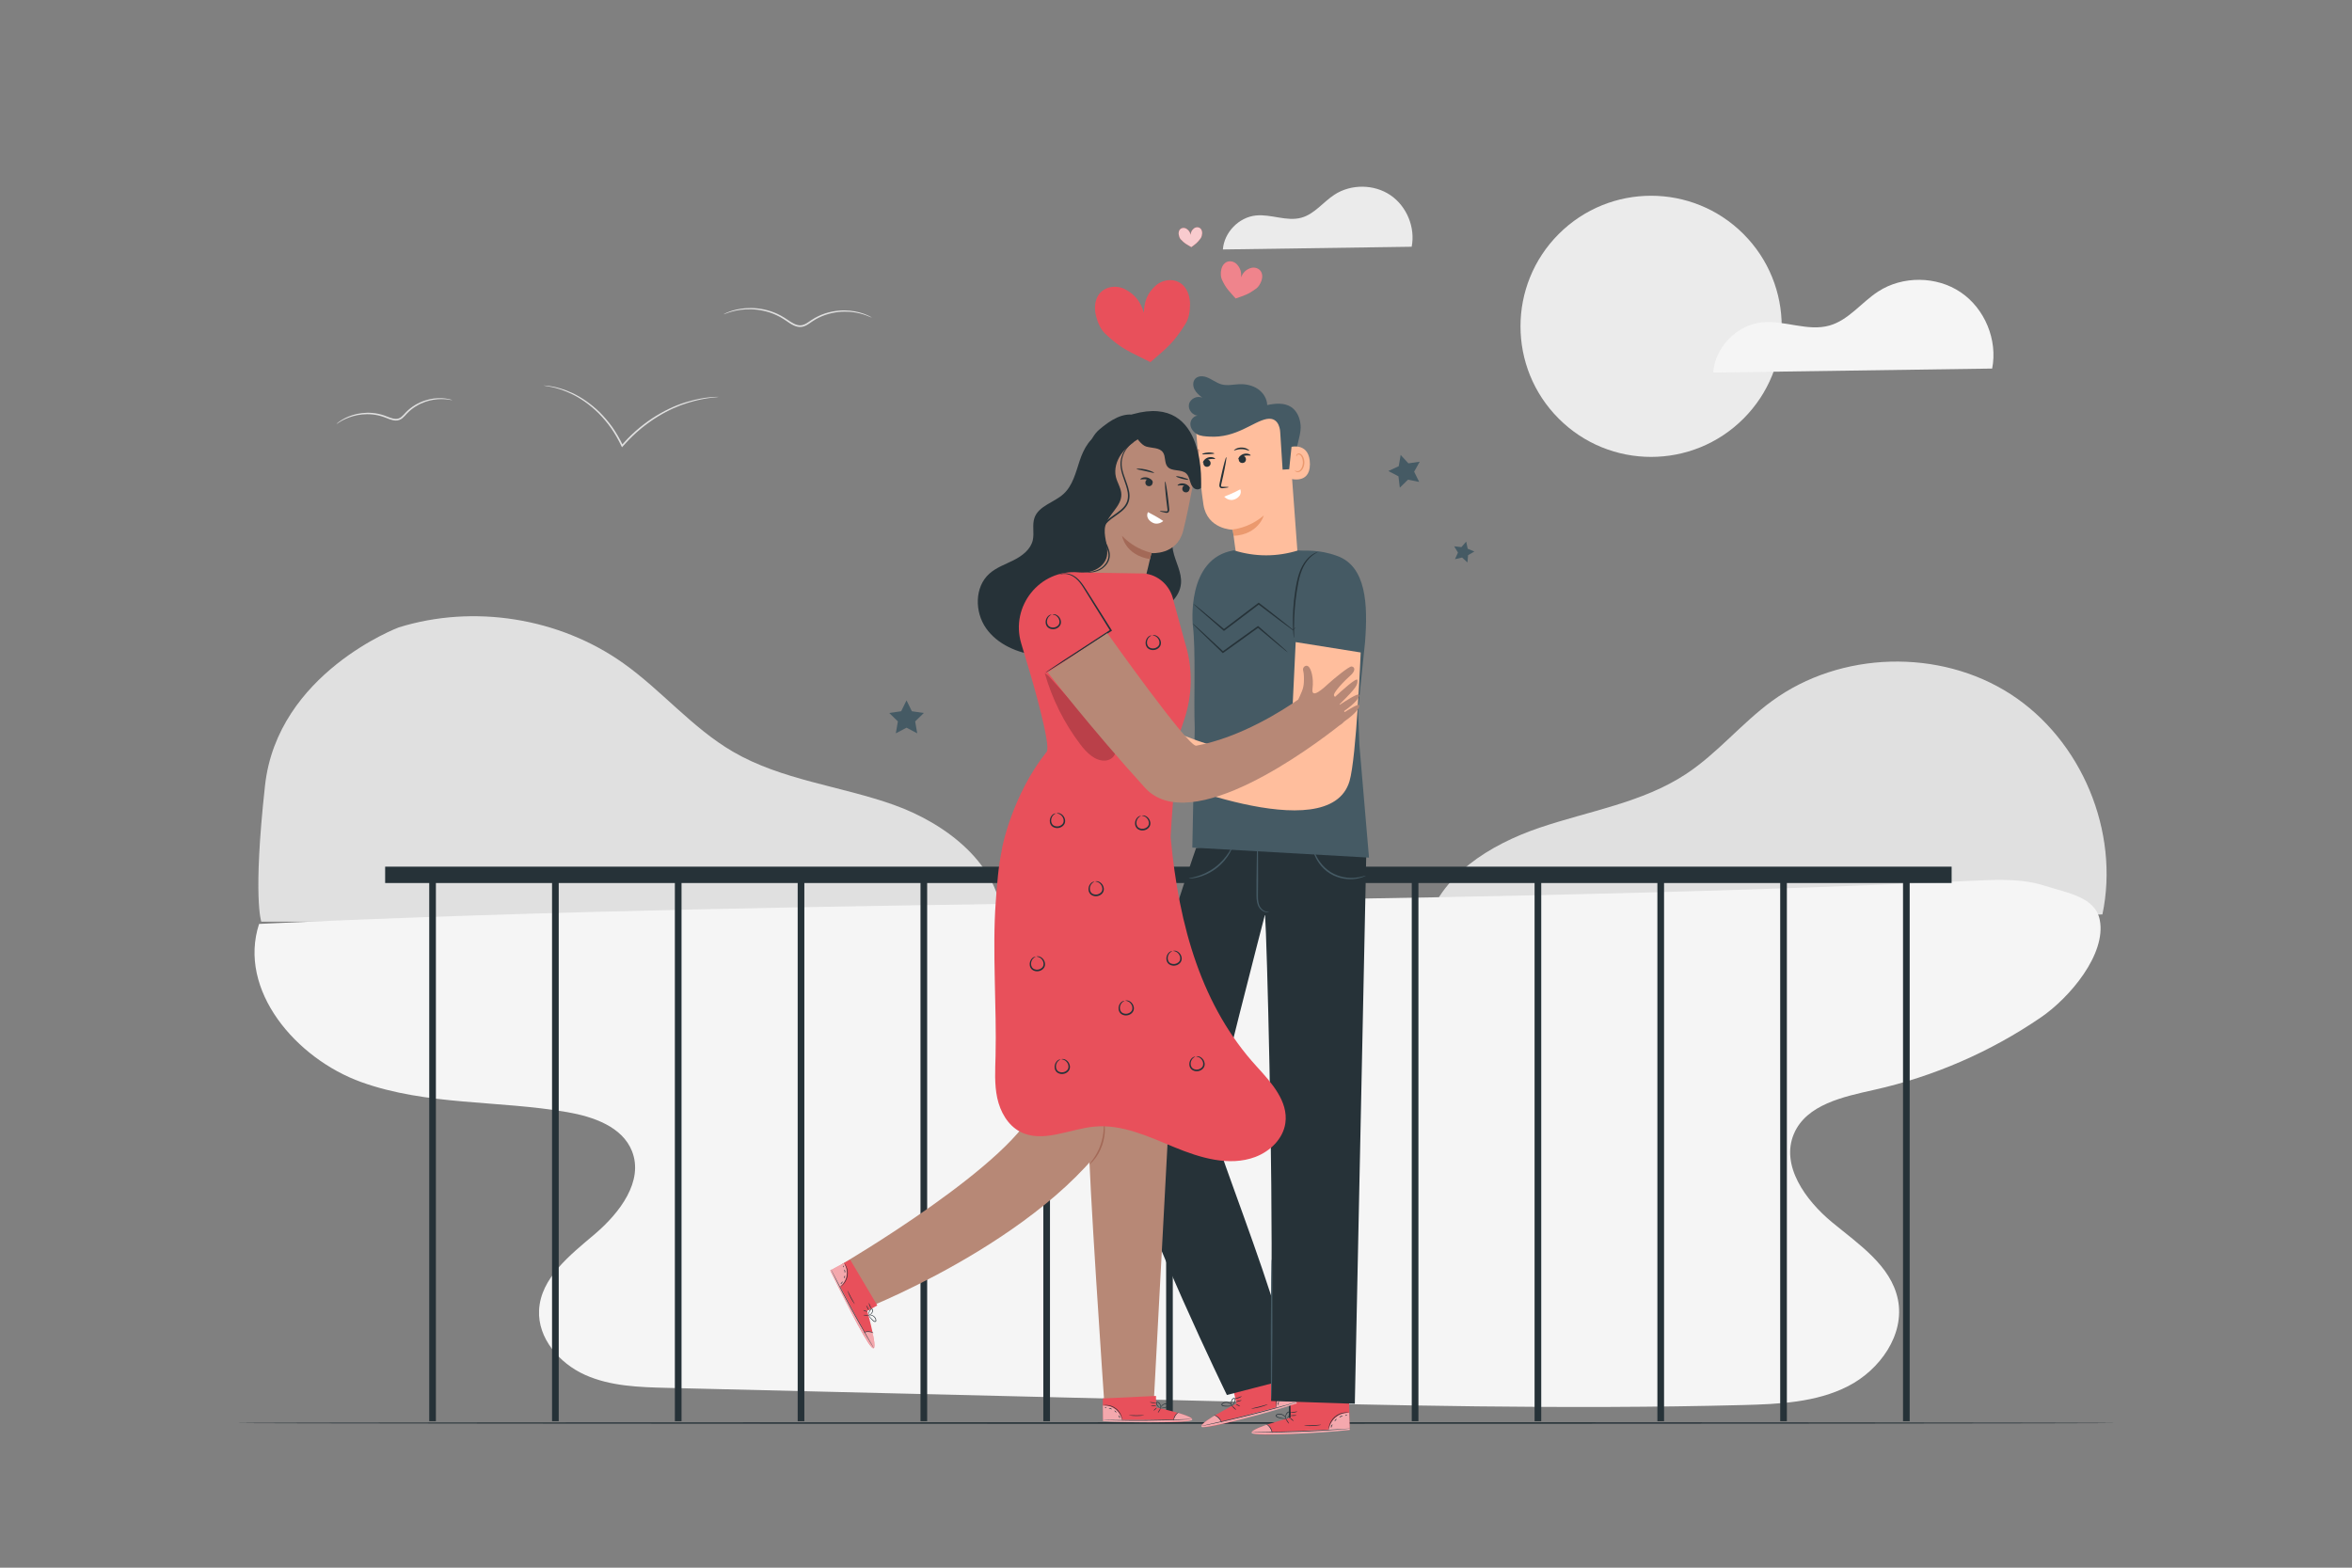 <?xml version="1.0" encoding="utf-8"?>
<!-- Generator: Adobe Illustrator 27.5.0, SVG Export Plug-In . SVG Version: 6.00 Build 0)  -->
<svg version="1.1" xmlns="http://www.w3.org/2000/svg" xmlns:xlink="http://www.w3.org/1999/xlink" x="0px" y="0px"
	 viewBox="0 0 750 500" style="enable-background:new 0 0 750 500;" xml:space="preserve">
<rect x="0" y="0" width="750" height="500" fill="#808080" stroke="none"/>
<g id="Background_Complete">
	<path style="fill:#E0E0E0;" d="M454.788,295.375c4.241-16.09,20.392-26.037,36.148-31.385c15.757-5.348,32.797-7.961,46.692-17.117
		c10.033-6.611,17.742-16.224,27.446-23.309c21.782-15.902,53.426-16.8,76.075-2.158c22.649,14.642,34.821,43.864,29.263,70.255
		L454.788,295.375z"/>
	<path style="fill:#E0E0E0;" d="M319.578,293.939c-0.59-18.026-17.646-31.214-34.639-37.257
		c-16.993-6.043-35.646-7.86-51.228-16.942c-12.953-7.549-22.72-19.531-34.944-28.21c-20.423-14.501-47.702-18.853-71.623-11.426
		c0,0-38.695,14.536-42.637,50.443c-3.942,35.907-1.184,43.418-1.184,43.418L319.578,293.939z"/>
	<path style="fill:#F5F5F5;" d="M82.616,294.681c-6.883,21.088,11.747,42.951,32.622,50.456c20.875,7.505,43.833,5.765,65.686,9.577
		c8.259,1.44,17.483,4.611,20.587,12.398c3.832,9.613-3.938,19.774-11.824,26.475c-7.886,6.702-17.268,13.951-17.79,24.286
		c-0.451,8.938,6.449,16.93,14.608,20.608c8.159,3.677,17.383,3.954,26.329,4.171c57.733,1.397,115.466,2.795,173.199,4.192
		c56.598,1.37,113.224,2.74,169.819,1.282c11.417-0.294,23.254-0.808,33.427-5.999c10.172-5.191,18.187-16.433,15.929-27.628
		c-2.181-10.814-12.474-17.629-20.98-24.653s-16.515-18.139-12.163-28.276c4.004-9.327,15.753-11.774,25.657-13.993
		c18.944-4.244,37.066-12.128,53.085-23.094c9.172-6.278,20.881-20.132,18.772-31.045c-1.429-7.393-10.385-8.638-17.557-10.936
		c-7.171-2.298-14.882-1.972-22.405-1.622C441.549,289.62,270.687,285.939,82.616,294.681"/>
	
		<ellipse transform="matrix(0.707 -0.707 0.707 0.707 80.665 402.81)" style="fill:#EBEBEB;" cx="526.567" cy="104.034" rx="41.653" ry="41.653"/>
	<path style="fill:#F5F5F5;" d="M635.257,117.547c1.792-9.12-2.336-19.126-10.037-24.33s-18.524-5.302-26.318-0.238
		c-5.327,3.461-9.398,9.104-15.508,10.843c-6.981,1.987-14.384-1.768-21.601-1.005c-8.018,0.848-14.91,7.965-15.501,16.006
		L635.257,117.547z"/>
	<path style="fill:#EBEBEB;" d="M450.154,78.699c1.212-6.172-1.581-12.942-6.792-16.464c-5.211-3.522-12.535-3.588-17.809-0.161
		c-3.605,2.342-6.36,6.161-10.494,7.337c-4.724,1.344-9.733-1.196-14.617-0.68c-5.426,0.574-10.09,5.39-10.489,10.831
		L450.154,78.699z"/>
	<g>
		<path style="fill:#E0E0E0;" d="M229.217,126.58c0.001,0.018-0.238,0.052-0.693,0.1c-0.453,0.062-1.127,0.08-1.984,0.216
			c-1.718,0.205-4.193,0.657-7.145,1.573c-5.899,1.759-13.661,5.97-19.991,13.006c-0.276,0.304-0.55,0.607-0.805,0.888l-0.267,0.294
			l-0.167-0.356c-0.971-2.07-2.094-4-3.313-5.769c-1.245-1.753-2.597-3.326-3.977-4.732c-2.815-2.757-5.771-4.784-8.441-6.08
			c-2.672-1.297-4.996-1.984-6.623-2.298c-1.623-0.338-2.543-0.42-2.536-0.476c0.002-0.018,0.231-0.005,0.668,0.034
			c0.434,0.057,1.089,0.066,1.906,0.247c1.651,0.256,4.016,0.896,6.742,2.167c2.724,1.27,5.744,3.292,8.617,6.069
			c1.409,1.415,2.788,3.004,4.057,4.777c1.243,1.79,2.386,3.745,3.372,5.844l-0.433-0.062c0.257-0.284,0.534-0.59,0.813-0.898
			c6.398-7.113,14.29-11.325,20.269-13.008c2.993-0.879,5.496-1.278,7.23-1.423c0.864-0.106,1.544-0.091,2-0.12
			C228.976,126.561,229.216,126.562,229.217,126.58z"/>
	</g>
	<g>
		<path style="fill:#E0E0E0;" d="M278.069,101.322c-0.026,0.052-0.645-0.293-1.836-0.725c-1.184-0.438-2.958-0.958-5.209-1.141
			c-2.243-0.177-4.973,0.022-7.794,0.977c-1.408,0.473-2.826,1.155-4.166,2.054c-0.675,0.437-1.335,0.974-2.133,1.363
			c-0.785,0.403-1.768,0.564-2.668,0.346c-1.817-0.434-3.117-1.665-4.489-2.486c-1.365-0.865-2.793-1.52-4.201-1.999
			c-2.828-0.939-5.551-1.18-7.799-1.046c-2.256,0.127-4.046,0.582-5.249,0.97c-1.208,0.382-1.845,0.69-1.868,0.638
			c-0.008-0.016,0.147-0.101,0.449-0.249c0.302-0.148,0.748-0.368,1.353-0.58c1.194-0.451,2.997-0.969,5.291-1.146
			c2.285-0.184,5.069,0.021,7.973,0.958c1.446,0.478,2.915,1.14,4.322,2.022c1.413,0.851,2.708,2.033,4.328,2.409
			c0.8,0.188,1.611,0.058,2.332-0.303c0.729-0.351,1.378-0.87,2.076-1.321c1.385-0.92,2.847-1.611,4.296-2.084
			c2.903-0.954,5.698-1.117,7.979-0.889c2.291,0.234,4.077,0.818,5.252,1.319c0.595,0.239,1.031,0.478,1.325,0.642
			C277.928,101.213,278.078,101.306,278.069,101.322z"/>
	</g>
	<g>
		<path style="fill:#E0E0E0;" d="M144.221,127.62c-0.01,0.137-2.215-0.668-5.787-0.159c-1.765,0.265-3.838,0.906-5.847,2.144
			c-1.004,0.616-1.977,1.394-2.853,2.325c-0.444,0.457-0.861,0.992-1.416,1.44c-0.543,0.457-1.293,0.764-2.039,0.754
			c-1.507-0.015-2.734-0.743-3.939-1.135c-1.207-0.427-2.426-0.682-3.598-0.804c-2.351-0.228-4.5,0.064-6.215,0.56
			c-3.463,1.011-5.178,2.593-5.242,2.473c-0.011-0.014,0.091-0.11,0.298-0.281c0.206-0.171,0.511-0.424,0.941-0.699
			c0.843-0.567,2.149-1.296,3.898-1.846c1.741-0.553,3.941-0.894,6.366-0.685c1.209,0.113,2.47,0.365,3.721,0.801
			c1.251,0.411,2.463,1.093,3.764,1.096c0.643,0.003,1.232-0.235,1.721-0.637c0.497-0.396,0.907-0.912,1.37-1.387
			c0.914-0.962,1.929-1.759,2.972-2.384c2.089-1.257,4.234-1.876,6.048-2.1c1.822-0.221,3.313-0.079,4.313,0.108
			c0.504,0.083,0.884,0.194,1.141,0.273C144.094,127.554,144.226,127.602,144.221,127.62z"/>
	</g>
</g>
<g id="Background_Simple" style="display:none;">
	<path style="display:inline;fill:#F5F5F5;" d="M392.674,195.65c-17.601,6.762-37.207-4.925-49.129-19.533
		c-11.922-14.608-19.752-32.532-33.507-45.429c-17.998-16.875-45.517-22.819-68.876-14.876
		c-23.358,7.943-41.55,29.429-45.531,53.778c-2.87,17.552,1.25,35.723,8.915,51.773c8.517,17.834,21.225,33.355,34.196,48.192
		c12.041,13.772,26.527,25.211,42.702,33.757c19.539,10.323,35.744,17.794,63.481,22.283c55.34,8.956,75.899,15.649,133.404-3.333
		c19.088-6.301,37.039-16.023,50.818-28.964c9.878-9.276,18.016-22.229,18.008-50.078c-0.005-15.883-11.112-36.023-22.494-47.101
		c-17.157-16.7-44.104-17.98-67.725-14.07C433.314,185.959,416.556,197.356,392.674,195.65"/>
</g>
<g id="Floor">
	<g>
		<path style="fill:#263238;" d="M674.879,453.861c0,0.144-134.271,0.26-299.865,0.26c-165.651,0-299.894-0.117-299.894-0.26
			c0-0.144,134.243-0.26,299.894-0.26C540.608,453.6,674.879,453.717,674.879,453.861z"/>
	</g>
</g>
<g id="Hearts">
	<g>
		<path style="fill:#E8505B;" d="M402.297,87.007c-0.561-1.449-2.287-1.987-3.687-1.451c-1.4,0.536-2.224,1.402-2.877,2.883
			c0.171-1.61-0.202-2.797-1.156-3.961c-0.954-1.165-2.732-1.564-3.948-0.59c-0.713,0.571-1.135,1.514-1.26,2.457
			c-0.124,0.942-0.118,1.957,0.258,2.784c1.34,2.945,2.307,3.663,4.397,6.06c2.988-1.039,3.914-1.251,6.53-3.139
			c0.734-0.53,1.243-1.407,1.605-2.286C402.521,88.884,402.627,87.857,402.297,87.007z"/>
		<path style="fill:#E8505B;" d="M382.925,73.019c-0.548-0.68-1.564-0.674-2.223-0.148c-0.658,0.526-0.951,1.131-1.049,2.036
			c-0.184-0.892-0.586-1.463-1.296-1.924c-0.71-0.461-1.73-0.371-2.215,0.358c-0.284,0.428-0.35,1.005-0.255,1.531
			c0.094,0.526,0.271,1.068,0.613,1.447c1.22,1.349,1.861,1.568,3.39,2.494c1.423-1.067,1.883-1.338,2.961-2.796
			c0.303-0.409,0.426-0.966,0.469-1.498C383.366,73.987,383.247,73.419,382.925,73.019z"/>
		<path style="fill:#E8505B;" d="M377.433,91.16c-2.416-2.594-6.53-2.271-9.041,0.05c-2.511,2.321-3.522,4.856-3.652,8.548
			c-1.003-3.556-2.798-5.754-5.807-7.412c-3.009-1.659-7.114-0.997-8.864,2.098c-1.027,1.815-1.122,4.17-0.586,6.272
			c0.536,2.102,1.408,4.245,2.906,5.679c5.335,5.104,7.993,5.805,14.451,9.111c5.449-4.734,7.231-5.968,11.172-12.185
			c1.106-1.746,1.442-4.034,1.464-6.203C379.498,94.948,378.851,92.682,377.433,91.16z"/>
		<path style="opacity:0.3;fill:#FFFFFF;" d="M402.297,87.007c-0.561-1.449-2.287-1.987-3.687-1.451
			c-1.4,0.536-2.224,1.402-2.877,2.883c0.171-1.61-0.202-2.797-1.156-3.961c-0.954-1.165-2.732-1.564-3.948-0.59
			c-0.713,0.571-1.135,1.514-1.26,2.457c-0.124,0.942-0.118,1.957,0.258,2.784c1.34,2.945,2.307,3.663,4.397,6.06
			c2.988-1.039,3.914-1.251,6.53-3.139c0.734-0.53,1.243-1.407,1.605-2.286C402.521,88.884,402.627,87.857,402.297,87.007z"/>
		<path style="opacity:0.7;fill:#FFFFFF;" d="M382.925,73.019c-0.548-0.68-1.564-0.674-2.223-0.148
			c-0.658,0.526-0.951,1.131-1.049,2.036c-0.184-0.892-0.586-1.463-1.296-1.924c-0.71-0.461-1.73-0.371-2.215,0.358
			c-0.284,0.428-0.35,1.005-0.255,1.531c0.094,0.526,0.271,1.068,0.613,1.447c1.22,1.349,1.861,1.568,3.39,2.494
			c1.423-1.067,1.883-1.338,2.961-2.796c0.303-0.409,0.426-0.966,0.469-1.498C383.366,73.987,383.247,73.419,382.925,73.019z"/>
	</g>
</g>
<g id="Starts">
	<polygon style="fill:#455A64;" points="446.638,145.108 449.112,147.78 452.715,147.258 450.938,150.436 452.548,153.702 
		448.977,152.993 446.368,155.534 445.938,151.919 442.716,150.223 446.022,148.697 	"/>
	<polygon style="fill:#455A64;" points="467.537,172.735 468.011,175.01 470.153,175.909 468.136,177.063 467.943,179.379 
		466.223,177.817 463.96,178.349 464.914,176.23 463.709,174.243 466.019,174.495 	"/>
	<polygon style="fill:#455A64;" points="289.07,223.387 290.775,226.843 294.589,227.397 291.829,230.087 292.481,233.884 
		289.07,232.091 285.659,233.884 286.311,230.087 283.551,227.397 287.365,226.843 	"/>
</g>
<g id="Railing">
	<polygon style="fill:#263238;" points="622.329,276.415 122.816,276.415 122.816,281.633 136.874,281.633 136.874,453.28 
		138.999,453.28 138.999,281.633 176.038,281.633 176.038,453.28 178.162,453.28 178.162,281.633 215.201,281.633 215.201,453.28 
		217.325,453.28 217.325,281.633 254.364,281.633 254.364,453.28 256.488,453.28 256.488,281.633 293.527,281.633 293.527,453.28 
		295.651,453.28 295.651,281.633 332.69,281.633 332.69,453.28 334.814,453.28 334.814,281.633 371.853,281.633 371.853,453.28 
		373.977,453.28 373.977,281.633 411.016,281.633 411.016,453.28 413.14,453.28 413.14,281.633 450.179,281.633 450.179,453.28 
		452.303,453.28 452.303,281.633 489.342,281.633 489.342,453.28 491.466,453.28 491.466,281.633 528.505,281.633 528.505,453.28 
		530.629,453.28 530.629,281.633 567.668,281.633 567.668,453.28 569.792,453.28 569.792,281.633 606.831,281.633 606.831,453.28 
		608.955,453.28 608.955,281.633 622.329,281.633 	"/>
</g>
<g id="Character_2">
	<g>
		<g>
			<g>
				<g>
					<g>
						<g>
							<g>
								<g>
									<path style="fill:#FFBE9D;" d="M413.916,178.542l-19.267,1.254c-0.442-2.207-1.537-10.832-1.537-10.832
										s-8.104-0.077-9.356-7.986c-1.252-7.909-2.53-26.301-2.53-26.301l0,0c8.597-5.278,19.377-5.49,28.175-0.553l1.306,0.733
										L413.916,178.542z"/>
								</g>
							</g>
							<g>
								<g>
									<g>
										<path style="fill:#263238;" d="M385.888,148.32c0.324-0.555,0.136-1.267-0.419-1.59c-0.555-0.324-1.267-0.136-1.59,0.419
											c-0.324,0.555-0.136,1.267,0.419,1.59C384.853,149.063,385.565,148.875,385.888,148.32z"/>
									</g>
								</g>
								<g>
									<g>
										<g>
											<path style="fill:#263238;" d="M383.64,147.608c0.161,0.094,0.729-0.719,1.778-1.057
												c1.045-0.353,1.985-0.036,2.058-0.207c0.038-0.078-0.157-0.279-0.57-0.427c-0.407-0.148-1.044-0.214-1.697,0.002
												c-0.653,0.215-1.127,0.647-1.365,1.007C383.601,147.291,383.564,147.568,383.64,147.608z"/>
										</g>
									</g>
								</g>
							</g>
							<g>
								<g>
									<g>
										<path style="fill:#263238;" d="M395.287,145.742c-0.428,0.479-0.387,1.214,0.092,1.642
											c0.479,0.428,1.214,0.387,1.642-0.092c0.428-0.479,0.387-1.214-0.092-1.642
											C396.449,145.223,395.715,145.264,395.287,145.742z"/>
									</g>
								</g>
								<g>
									<g>
										<g>
											<path style="fill:#263238;" d="M394.936,146.45c0.16,0.097,0.74-0.708,1.795-1.028c1.051-0.336,1.985-0.003,2.061-0.174
												c0.039-0.077-0.152-0.281-0.563-0.436c-0.404-0.155-1.041-0.23-1.697-0.026c-0.656,0.204-1.137,0.628-1.381,0.985
												C394.901,146.133,394.86,146.409,394.936,146.45z"/>
										</g>
									</g>
								</g>
							</g>
							<g>
								<g>
									<g>
										<path style="fill:#263238;" d="M391.778,155.373c-0.005-0.086-0.7-0.125-1.819-0.117c-0.29,0.011-0.523-0.021-0.566-0.172
											c-0.076-0.165-0.01-0.486,0.085-0.847c0.176-0.763,0.354-1.534,0.54-2.343c0.732-3.333,1.188-6.064,1.019-6.101
											c-0.169-0.037-0.9,2.634-1.631,5.966c-0.17,0.812-0.331,1.588-0.492,2.354c-0.057,0.345-0.199,0.76,0.017,1.209
											c0.113,0.224,0.363,0.362,0.558,0.384c0.197,0.03,0.358,0.006,0.496-0.007
											C391.097,155.577,391.783,155.459,391.778,155.373z"/>
									</g>
								</g>
							</g>
							<g>
								<g>
									<path style="fill:#FFFFFF;" d="M395.499,156.061c-1.991,1.141-5.125,2.335-5.125,2.335s1.571,1.851,3.733,0.682
										C396.352,157.865,395.499,156.061,395.499,156.061z"/>
								</g>
							</g>
							<g>
								<g>
									<path style="fill:#EB996E;" d="M393.082,168.852c0,0,5.067-0.322,9.901-4.44c0,0-1.611,6.058-9.62,6.496L393.082,168.852z"
										/>
								</g>
							</g>
						</g>
					</g>
					<g>
						<g>
							<path style="fill:#455A64;" d="M382.239,132.562c-1.83,0.099-3.477-1.819-3.102-3.613c0.375-1.794,2.652-2.892,4.289-2.069
								c-0.965-0.773-1.957-1.579-2.523-2.678c-0.566-1.099-0.59-2.578,0.28-3.455c0.857-0.865,2.274-0.875,3.43-0.492
								c1.752,0.581,3.206,1.899,4.993,2.359c1.808,0.465,3.706-0.003,5.571-0.076c2.062-0.082,4.187,0.353,5.898,1.506
								c1.711,1.153,2.954,3.081,3.009,5.144c2.57-0.539,5.449-0.816,7.639,0.634c1.847,1.223,2.805,3.474,2.995,5.681
								c0.19,2.207-0.55,4.378-1.022,6.543l0-0.007c-0.285,1.263-0.657,1.728-0.657,1.728l-0.492,5.79l-3.553,0.227l-0.761-11.911
								c0,0-0.06-5.037-4.334-4.24c-4.274,0.797-9.728,6.146-18.224,5.62c-1.376-0.085-2.805-0.12-4.005-0.797
								c-1.201-0.677-2.131-1.956-2.086-3.334C379.629,133.744,380.868,132.425,382.239,132.562z"/>
						</g>
					</g>
					<g>
						<g>
							<g>
								<path style="fill:#FFBE9D;" d="M411.842,142.52c0.167-0.08,5.841-1.303,5.863,5.515c0.022,6.818-6.871,4.585-6.884,4.39
									C410.809,152.23,411.842,142.52,411.842,142.52z"/>
							</g>
						</g>
						<g>
							<g>
								<g>
									<path style="fill:#EB996E;" d="M412.903,150.026c0.03-0.022,0.119,0.083,0.32,0.174c0.196,0.089,0.533,0.15,0.888,0.015
										c0.719-0.267,1.322-1.412,1.351-2.641c0.016-0.621-0.116-1.211-0.338-1.7c-0.21-0.498-0.534-0.845-0.896-0.909
										c-0.361-0.082-0.617,0.136-0.7,0.328c-0.091,0.191-0.047,0.327-0.083,0.339c-0.019,0.017-0.147-0.113-0.093-0.395
										c0.028-0.135,0.107-0.296,0.267-0.428c0.163-0.134,0.404-0.202,0.656-0.176c0.526,0.035,1.001,0.517,1.244,1.053
										c0.272,0.539,0.435,1.202,0.418,1.899c-0.039,1.374-0.738,2.662-1.723,2.95c-0.479,0.126-0.88-0.017-1.087-0.177
										C412.915,150.191,412.879,150.038,412.903,150.026z"/>
								</g>
							</g>
						</g>
					</g>
				</g>
				<g>
					<path style="fill:#263238;" d="M398.357,143.72c-0.082,0.129-1.067-0.459-2.417-0.468c-1.35-0.039-2.355,0.513-2.432,0.381
						c-0.101-0.095,0.909-0.938,2.441-0.902C397.481,142.75,398.461,143.628,398.357,143.72z"/>
				</g>
				<g>
					<path style="fill:#263238;" d="M387.214,144.635c-0.018,0.146-0.882,0.151-1.93,0.21c-1.049,0.053-1.908,0.141-1.941-0.002
						c-0.035-0.135,0.811-0.461,1.914-0.518C386.358,144.264,387.234,144.496,387.214,144.635z"/>
				</g>
			</g>
			<g>
				<g>
					<g>
						<g>
							<g>
								<g>
									<path style="fill:#E8505B;" d="M411.557,452.138l-0.064-6.977l18.657,0.019l0.261,10.884l-1.149,0.115
										c-5.113,0.466-26.032,2.011-29.494,1.094C395.908,456.251,411.557,452.138,411.557,452.138z"/>
								</g>
							</g>
						</g>
						<g style="opacity:0.5;">
							<g>
								<g>
									<path style="fill:#FFFFFF;" d="M423.674,456.158c0.209-1.561,1.021-3.033,2.229-4.043c1.208-1.01,2.719-1.574,4.292-1.504
										l0.188,5.189L423.674,456.158z"/>
								</g>
							</g>
						</g>
					</g>
					<g>
						<g>
							<g>
								<path style="opacity:0.5;fill:#FFFFFF;" d="M403.92,454.423c0,0-5.472,1.791-4.75,2.677
									c0.722,0.886,21.921,0.121,31.241-1.035l-0.045-0.414l-24.719,1.103C405.648,456.755,405.003,454.429,403.92,454.423z"/>
							</g>
						</g>
					</g>
					<g>
						<g>
							<g>
								<g>
									<path style="fill:#263238;" d="M430.658,455.629c0.001,0.008-0.109,0.023-0.318,0.046
										c-0.275,0.027-0.576,0.056-0.915,0.088c-0.916,0.073-2.041,0.162-3.369,0.267c-2.846,0.206-6.783,0.437-11.135,0.598
										c-4.353,0.16-8.296,0.219-11.15,0.223c-1.332-0.007-2.461-0.013-3.38-0.018c-0.341-0.008-0.643-0.014-0.919-0.021
										c-0.21-0.007-0.32-0.015-0.32-0.023c0-0.008,0.11-0.016,0.32-0.023c0.276-0.007,0.578-0.014,0.919-0.021
										c0.918-0.014,2.046-0.032,3.378-0.053c2.852-0.045,6.793-0.129,11.143-0.289c4.349-0.161,8.285-0.367,11.133-0.532
										c1.33-0.077,2.457-0.142,3.373-0.196c0.341-0.017,0.642-0.033,0.918-0.046
										C430.547,455.622,430.657,455.622,430.658,455.629z"/>
								</g>
							</g>
						</g>
					</g>
					<g>
						<g>
							<g>
								<g>
									<path style="fill:#263238;" d="M405.663,457.043c-0.068,0.011-0.15-0.793-0.688-1.588c-0.525-0.805-1.234-1.192-1.197-1.25
										c0.011-0.056,0.82,0.265,1.384,1.126C405.737,456.185,405.72,457.054,405.663,457.043z"/>
								</g>
							</g>
						</g>
					</g>
					<g>
						<g>
							<g>
								<g>
									<path style="fill:#263238;" d="M411.041,454.066c-0.051,0.035-0.325-0.274-0.611-0.691
										c-0.286-0.417-0.477-0.784-0.425-0.819c0.051-0.035,0.325,0.274,0.611,0.691
										C410.902,453.664,411.093,454.031,411.041,454.066z"/>
								</g>
							</g>
						</g>
					</g>
					<g>
						<g>
							<g>
								<g>
									<path style="fill:#263238;" d="M412.516,453.217c-0.04,0.048-0.34-0.137-0.67-0.413c-0.33-0.276-0.566-0.538-0.526-0.586
										c0.04-0.048,0.34,0.137,0.67,0.413C412.32,452.907,412.556,453.169,412.516,453.217z"/>
								</g>
							</g>
						</g>
					</g>
					<g>
						<g>
							<g>
								<g>
									<path style="fill:#263238;" d="M413.403,451.43c0.003,0.062-0.429,0.133-0.964,0.159c-0.535,0.025-0.972-0.005-0.975-0.067
										c-0.003-0.062,0.429-0.133,0.964-0.158C412.964,451.338,413.4,451.368,413.403,451.43z"/>
								</g>
							</g>
						</g>
					</g>
					<g>
						<g>
							<g>
								<g>
									<path style="fill:#263238;" d="M413.685,450.182c0.023,0.055-0.442,0.285-1.07,0.353c-0.628,0.072-1.132-0.05-1.122-0.108
										c0.008-0.065,0.5-0.046,1.096-0.115C413.186,450.248,413.663,450.121,413.685,450.182z"/>
								</g>
							</g>
						</g>
					</g>
					<g>
						<g>
							<g>
								<g>
									<path style="fill:#263238;" d="M410.353,452.469c0.002,0.025-0.454,0.098-1.193,0.036c-0.369-0.031-0.807-0.102-1.28-0.234
										c-0.236-0.074-0.481-0.128-0.738-0.273c-0.121-0.075-0.256-0.18-0.309-0.36c-0.056-0.177,0.033-0.381,0.164-0.483
										c1.119-0.632,2.284-0.032,2.729,0.542c0.244,0.292,0.361,0.582,0.418,0.782c0.055,0.202,0.056,0.319,0.043,0.321
										c-0.042,0.017-0.098-0.467-0.58-0.998c-0.238-0.26-0.593-0.509-1.043-0.625c-0.426-0.11-1.027-0.122-1.418,0.148
										c-0.184,0.147-0.103,0.367,0.113,0.485c0.201,0.12,0.458,0.188,0.681,0.262c0.457,0.139,0.881,0.225,1.24,0.275
										C409.897,452.447,410.352,452.432,410.353,452.469z"/>
								</g>
							</g>
						</g>
					</g>
					<g>
						<g>
							<g>
								<g>
									<path style="fill:#263238;" d="M410.046,452.539c-0.016,0.013-0.203-0.285-0.167-0.824c0.02-0.264,0.105-0.58,0.294-0.883
										c0.201-0.272,0.459-0.647,0.971-0.644c0.278,0.026,0.424,0.335,0.388,0.538c-0.014,0.21-0.102,0.392-0.184,0.54
										c-0.167,0.304-0.359,0.553-0.537,0.742c-0.361,0.379-0.651,0.53-0.665,0.508c-0.022-0.028,0.23-0.223,0.545-0.612
										c0.157-0.195,0.326-0.441,0.474-0.734c0.155-0.258,0.251-0.715-0.051-0.758c-0.3-0.018-0.594,0.29-0.767,0.535
										c-0.178,0.265-0.272,0.547-0.31,0.788C409.963,452.223,410.085,452.529,410.046,452.539z"/>
								</g>
							</g>
						</g>
					</g>
					<g>
						<g>
							<g>
								<g>
									<path style="fill:#263238;" d="M430.096,450.563c-0.003,0.042-0.534-0.031-1.369,0.098
										c-0.828,0.122-1.972,0.505-2.948,1.341c-0.976,0.838-1.528,1.911-1.775,2.71c-0.255,0.806-0.263,1.342-0.305,1.338
										c-0.014,0-0.025-0.134-0.014-0.374c0.011-0.241,0.055-0.59,0.166-1.009c0.214-0.833,0.764-1.962,1.781-2.836
										c1.018-0.872,2.218-1.244,3.074-1.328c0.431-0.046,0.782-0.037,1.022-0.011
										C429.967,450.518,430.097,450.549,430.096,450.563z"/>
								</g>
							</g>
						</g>
					</g>
					<g>
						<g>
							<g>
								<g>
									<path style="fill:#263238;" d="M421.272,454.432c0.01,0.058-1.193,0.3-2.701,0.367c-1.508,0.071-2.728-0.061-2.723-0.12
										c0.004-0.065,1.219-0.035,2.713-0.105C420.055,454.508,421.263,454.367,421.272,454.432z"/>
								</g>
							</g>
						</g>
					</g>
					<g>
						<g>
							<g>
								<g>
									<path style="fill:#263238;" d="M424.911,454.296c0.047,0.044-0.09,0.26-0.204,0.543c-0.118,0.281-0.173,0.532-0.237,0.53
										c-0.06,0.002-0.106-0.29,0.028-0.615C424.632,454.427,424.869,454.252,424.911,454.296z"/>
								</g>
							</g>
						</g>
					</g>
					<g>
						<g>
							<g>
								<g>
									<path style="fill:#263238;" d="M426.221,452.539c0.046,0.042-0.067,0.24-0.252,0.441c-0.185,0.202-0.372,0.331-0.418,0.289
										c-0.046-0.042,0.067-0.24,0.252-0.441C425.988,452.627,426.175,452.497,426.221,452.539z"/>
								</g>
							</g>
						</g>
					</g>
					<g>
						<g>
							<g>
								<g>
									<path style="fill:#263238;" d="M428.155,451.689c-0.011,0.064-0.258,0.07-0.527,0.176
										c-0.272,0.099-0.461,0.258-0.511,0.218c-0.051-0.032,0.096-0.302,0.431-0.428
										C427.883,451.526,428.172,451.631,428.155,451.689z"/>
								</g>
							</g>
						</g>
					</g>
					<g>
						<g>
							<g>
								<g>
									<path style="fill:#263238;" d="M429.539,451.27c0.025,0.057-0.079,0.156-0.231,0.222c-0.152,0.065-0.295,0.072-0.32,0.015
										c-0.025-0.057,0.079-0.156,0.231-0.222C429.371,451.22,429.514,451.213,429.539,451.27z"/>
								</g>
							</g>
						</g>
					</g>
				</g>
			</g>
			<g>
				<g>
					<g>
						<g>
							<g>
								<g>
									<path style="fill:#E8505B;" d="M394.276,447.686l-1.514-6.811l18.252-3.863l2.52,10.591l-1.1,0.351
										c-4.904,1.52-25.044,7.383-28.621,7.207C379.825,454.964,394.276,447.686,394.276,447.686z"/>
								</g>
							</g>
						</g>
						<g style="opacity:0.5;">
							<g>
								<g>
									<path style="fill:#FFFFFF;" d="M406.965,449.096c-0.12-1.57,0.367-3.179,1.339-4.418c0.971-1.239,2.332-2.105,3.885-2.364
										l1.264,5.036L406.965,449.096z"/>
								</g>
							</g>
						</g>
					</g>
					<g>
						<g>
							<g>
								<path style="opacity:0.5;fill:#FFFFFF;" d="M387.282,451.509c0,0-4.98,2.891-4.089,3.607
									c0.891,0.716,21.466-4.443,30.342-7.513l-0.13-0.396l-23.948,6.223C389.457,453.431,388.342,451.29,387.282,451.509z"/>
							</g>
						</g>
					</g>
					<g>
						<g>
							<g>
								<g>
									<path style="fill:#263238;" d="M413.685,447.126c0.002,0.007-0.102,0.046-0.301,0.111
										c-0.263,0.083-0.551,0.174-0.876,0.277c-0.88,0.262-1.963,0.583-3.24,0.962c-2.741,0.793-6.543,1.839-10.766,2.902
										c-4.225,1.062-8.069,1.94-10.86,2.539c-1.305,0.27-2.41,0.499-3.31,0.685c-0.335,0.063-0.632,0.12-0.903,0.171
										c-0.207,0.037-0.316,0.052-0.318,0.045c-0.002-0.008,0.105-0.038,0.309-0.089c0.268-0.064,0.562-0.133,0.894-0.212
										c0.895-0.205,1.995-0.457,3.293-0.755c2.781-0.638,6.617-1.54,10.839-2.601c4.221-1.063,8.027-2.083,10.778-2.837
										c1.285-0.352,2.373-0.651,3.259-0.893c0.329-0.088,0.621-0.165,0.888-0.236
										C413.575,447.142,413.683,447.118,413.685,447.126z"/>
								</g>
							</g>
						</g>
					</g>
					<g>
						<g>
							<g>
								<g>
									<path style="fill:#263238;" d="M389.532,453.709c-0.064,0.025-0.312-0.744-1.004-1.41
										c-0.681-0.678-1.455-0.909-1.431-0.974c-0.001-0.057,0.857,0.089,1.589,0.813
										C389.426,452.854,389.59,453.709,389.532,453.709z"/>
								</g>
							</g>
						</g>
					</g>
					<g>
						<g>
							<g>
								<g>
									<path style="fill:#263238;" d="M394.173,449.678c-0.043,0.045-0.375-0.201-0.741-0.549
										c-0.367-0.348-0.629-0.667-0.587-0.712c0.043-0.045,0.375,0.201,0.742,0.549
										C393.953,449.314,394.216,449.633,394.173,449.678z"/>
								</g>
							</g>
						</g>
					</g>
					<g>
						<g>
							<g>
								<g>
									<path style="fill:#263238;" d="M395.439,448.541c-0.029,0.055-0.361-0.064-0.741-0.265
										c-0.38-0.201-0.665-0.409-0.636-0.464c0.029-0.055,0.361,0.063,0.742,0.264
										C395.183,448.278,395.467,448.486,395.439,448.541z"/>
								</g>
							</g>
						</g>
					</g>
					<g>
						<g>
							<g>
								<g>
									<path style="fill:#263238;" d="M395.934,446.609c0.016,0.06-0.392,0.219-0.91,0.356c-0.518,0.136-0.952,0.198-0.967,0.138
										c-0.016-0.06,0.392-0.219,0.91-0.356C395.486,446.61,395.919,446.548,395.934,446.609z"/>
								</g>
							</g>
						</g>
					</g>
					<g>
						<g>
							<g>
								<g>
									<path style="fill:#263238;" d="M395.95,445.33c0.034,0.049-0.373,0.371-0.973,0.568c-0.599,0.201-1.117,0.187-1.12,0.127
										c-0.006-0.065,0.48-0.15,1.048-0.341C395.477,445.497,395.916,445.274,395.95,445.33z"/>
								</g>
							</g>
						</g>
					</g>
					<g>
						<g>
							<g>
								<g>
									<path style="fill:#263238;" d="M393.167,448.259c0.008,0.024-0.423,0.19-1.16,0.283c-0.367,0.047-0.811,0.068-1.301,0.037
										c-0.246-0.024-0.497-0.025-0.779-0.114c-0.134-0.048-0.288-0.123-0.377-0.288c-0.091-0.161-0.047-0.38,0.06-0.507
										c0.963-0.851,2.228-0.506,2.782-0.037c0.299,0.235,0.474,0.494,0.572,0.678c0.096,0.186,0.121,0.3,0.108,0.305
										c-0.037,0.025-0.193-0.436-0.775-0.855c-0.287-0.205-0.686-0.375-1.15-0.395c-0.439-0.019-1.03,0.095-1.357,0.44
										c-0.15,0.182-0.024,0.381,0.211,0.451c0.221,0.075,0.487,0.088,0.721,0.115c0.476,0.041,0.909,0.036,1.27,0.011
										C392.717,448.333,393.159,448.224,393.167,448.259z"/>
								</g>
							</g>
						</g>
					</g>
					<g>
						<g>
							<g>
								<g>
									<path style="fill:#263238;" d="M392.882,448.392c-0.013,0.017-0.258-0.236-0.335-0.771
										c-0.036-0.263-0.018-0.59,0.104-0.925c0.14-0.308,0.314-0.728,0.816-0.832c0.277-0.033,0.485,0.24,0.491,0.445
										c0.03,0.208-0.018,0.405-0.067,0.567c-0.1,0.332-0.236,0.616-0.371,0.838c-0.274,0.446-0.527,0.654-0.545,0.635
										c-0.027-0.023,0.179-0.266,0.406-0.712c0.113-0.223,0.227-0.499,0.311-0.816c0.098-0.285,0.096-0.751-0.207-0.731
										c-0.297,0.045-0.52,0.408-0.639,0.683c-0.119,0.296-0.153,0.591-0.139,0.835
										C392.735,448.1,392.918,448.374,392.882,448.392z"/>
								</g>
							</g>
						</g>
					</g>
					<g>
						<g>
							<g>
								<g>
									<path style="fill:#263238;" d="M412.081,442.287c0.006,0.042-0.529,0.08-1.319,0.381c-0.784,0.292-1.823,0.904-2.605,1.926
										c-0.78,1.023-1.097,2.187-1.172,3.02c-0.081,0.841,0.022,1.367-0.02,1.372c-0.013,0.003-0.053-0.125-0.092-0.363
										c-0.04-0.238-0.069-0.588-0.047-1.021c0.036-0.859,0.339-2.078,1.152-3.145c0.815-1.065,1.911-1.678,2.73-1.939
										c0.412-0.134,0.757-0.199,0.997-0.223C411.946,442.27,412.08,442.273,412.081,442.287z"/>
								</g>
							</g>
						</g>
					</g>
					<g>
						<g>
							<g>
								<g>
									<path style="fill:#263238;" d="M404.256,447.908c0.022,0.055-1.104,0.542-2.565,0.921c-1.461,0.383-2.681,0.508-2.689,0.45
										c-0.01-0.065,1.185-0.288,2.632-0.668C403.082,448.236,404.233,447.846,404.256,447.908z"/>
								</g>
							</g>
						</g>
					</g>
					<g>
						<g>
							<g>
								<g>
									<path style="fill:#263238;" d="M407.787,447.017c0.055,0.033-0.034,0.273-0.086,0.574c-0.057,0.3-0.058,0.556-0.121,0.568
										c-0.058,0.014-0.164-0.261-0.1-0.608C407.541,447.204,407.737,446.983,407.787,447.017z"/>
								</g>
							</g>
						</g>
					</g>
					<g>
						<g>
							<g>
								<g>
									<path style="fill:#263238;" d="M408.703,445.027c0.053,0.032-0.016,0.248-0.155,0.484c-0.139,0.236-0.295,0.401-0.349,0.37
										c-0.053-0.032,0.016-0.248,0.155-0.484C408.493,445.161,408.649,444.995,408.703,445.027z"/>
								</g>
							</g>
						</g>
					</g>
					<g>
						<g>
							<g>
								<g>
									<path style="fill:#263238;" d="M410.417,443.792c0.003,0.064-0.237,0.122-0.478,0.282
										c-0.245,0.154-0.397,0.348-0.454,0.319c-0.057-0.021,0.031-0.316,0.332-0.509
										C410.117,443.69,410.422,443.732,410.417,443.792z"/>
								</g>
							</g>
						</g>
					</g>
					<g>
						<g>
							<g>
								<g>
									<path style="fill:#263238;" d="M411.684,443.095c0.036,0.051-0.044,0.169-0.18,0.265c-0.135,0.096-0.273,0.132-0.309,0.081
										c-0.036-0.051,0.044-0.169,0.18-0.265C411.509,443.081,411.648,443.044,411.684,443.095z"/>
								</g>
							</g>
						</g>
					</g>
				</g>
			</g>
			<g>
				<g>
					<g>
						<g>
							<path style="fill:#263238;" d="M358.939,367.098c5.719,23.255,32.289,77.822,32.289,77.822l14.105-3.643
								c-0.043,3.547,0,5.56,0,5.56l26.69,0.885l3.781-181.611l-33.814,2.74l0,0l-20.562,1.579
								C381.427,270.43,354.17,347.701,358.939,367.098z M386.897,359.32c0.155-4.952,16.499-67.711,16.499-67.711
								c0.613,8.72,2.479,80.004,2.031,121.921C398.279,391.296,386.802,362.332,386.897,359.32z"/>
						</g>
					</g>
				</g>
				<g>
					<g>
						<g>
							<path style="fill:#455A64;" d="M405.559,401.628c-0.035,0-0.071,0.627-0.105,1.761c-0.024,1.218-0.056,2.839-0.095,4.802
								c-0.058,4.055-0.102,9.657-0.12,15.844c-0.017,6.189-0.004,11.791,0.031,15.845c0.028,1.963,0.051,3.583,0.068,4.8
								c0.028,1.133,0.06,1.76,0.095,1.759c0.035,0,0.071-0.628,0.105-1.762c0.024-1.218,0.056-2.838,0.095-4.802
								c0.058-4.055,0.102-9.656,0.12-15.844c0.017-6.186,0.004-11.786-0.031-15.841c-0.028-1.964-0.051-3.584-0.068-4.801
								C405.626,402.254,405.594,401.628,405.559,401.628z"/>
						</g>
					</g>
				</g>
				<g>
					<g>
						<g>
							<path style="fill:#455A64;" d="M418.41,268.579c-0.03,0.001-0.052,0.335-0.006,0.936c0.044,0.602,0.19,1.47,0.528,2.501
								c0.649,2.044,2.284,4.783,5.138,6.571c2.862,1.777,6.042,2.039,8.163,1.723c1.074-0.151,1.919-0.401,2.478-0.626
								c0.561-0.224,0.85-0.39,0.838-0.418c-0.033-0.097-1.252,0.481-3.358,0.683c-2.073,0.217-5.115-0.099-7.85-1.797
								c-2.727-1.708-4.349-4.3-5.067-6.257C418.53,269.915,418.513,268.566,418.41,268.579z"/>
						</g>
					</g>
				</g>
				<g>
					<g>
						<g>
							<path style="fill:#455A64;" d="M400.99,268.851c-0.035,0-0.071,0.339-0.106,0.951c-0.035,0.613-0.068,1.499-0.097,2.595
								c-0.06,2.192-0.107,5.219-0.126,8.564c-0.002,1.666-0.004,3.253-0.005,4.719c0.005,1.452,0.217,2.846,0.882,3.811
								c0.658,0.955,1.569,1.387,2.198,1.458c0.644,0.073,0.973-0.113,0.962-0.131c-0.008-0.048-0.347,0.061-0.926-0.066
								c-0.567-0.121-1.37-0.569-1.929-1.459c-0.561-0.891-0.734-2.186-0.713-3.615c0.014-1.464,0.029-3.049,0.046-4.712
								c0.02-3.344,0.009-6.372-0.024-8.565c-0.017-1.096-0.039-1.983-0.066-2.596C401.058,269.19,401.026,268.851,400.99,268.851z"
								/>
						</g>
					</g>
				</g>
				<g>
					<g>
						<g>
							<path style="fill:#455A64;" d="M379.086,280.16c0.003,0.035,0.264,0.036,0.736,0.008c0.473-0.019,1.153-0.122,1.978-0.314
								c1.65-0.376,3.874-1.265,5.958-2.827c2.079-1.571,3.548-3.462,4.366-4.944c0.413-0.74,0.7-1.365,0.849-1.814
								c0.158-0.446,0.229-0.697,0.196-0.709c-0.086-0.035-0.469,0.934-1.356,2.336c-0.88,1.402-2.347,3.195-4.364,4.72
								c-2.023,1.516-4.152,2.429-5.743,2.886C380.114,279.967,379.077,280.068,379.086,280.16z"/>
						</g>
					</g>
				</g>
			</g>
			<g>
				<g>
					<g>
						<path style="fill:#455A64;" d="M433.062,226.293l0.422,11.327l3.057,35.909l-56.334-3.197l0.769-38.073
							c-0.357-9.474,0.371-24.977-0.61-32.829c0,0-2.266-21.409,13.09-23.898l0,0c6.84,2.114,13.681,2.118,20.521,0.012
							c2.223,0.279,6.16-0.498,12.435,1.77c9.268,3.351,9.805,15.432,8.874,27.476L433.062,226.293z"/>
					</g>
				</g>
				<g>
					<path style="fill:#263238;" d="M413.213,200.073c0.021,0.023-0.276,0.338-0.853,0.91l-0.051,0.05l-0.063-0.045
						c-1.809-1.292-5.913-4.37-11.024-8.269l0.303,0.001c-1.471,1.119-3.057,2.325-4.699,3.574c-2.261,1.704-4.416,3.33-6.388,4.816
						l-0.156,0.118l-0.145-0.127c-2.814-2.453-5.228-4.558-7.02-6.12c-0.801-0.72-1.461-1.314-1.982-1.783
						c-0.455-0.421-0.691-0.657-0.674-0.678c0.018-0.021,0.288,0.176,0.775,0.559c0.544,0.441,1.234,1,2.071,1.679
						c1.823,1.526,4.28,3.581,7.143,5.977l-0.301-0.009c1.964-1.496,4.112-3.132,6.364-4.847c1.647-1.243,3.237-2.444,4.712-3.557
						l0.153-0.115l0.15,0.116c5.083,3.936,9.112,7.11,10.827,8.526l-0.113,0.005C412.855,200.322,413.192,200.051,413.213,200.073z"
						/>
				</g>
				<g>
					<path style="fill:#263238;" d="M410.709,208.1c-0.018,0.021-0.282-0.17-0.756-0.541c-0.534-0.431-1.205-0.973-2.016-1.628
						c-1.779-1.485-4.165-3.477-6.94-5.793l0.298,0.012c-1.835,1.327-3.84,2.776-5.938,4.293c-1.848,1.323-3.622,2.592-5.253,3.76
						l-0.167,0.12l-0.146-0.141c-2.771-2.673-5.163-4.981-6.945-6.7c-0.795-0.791-1.451-1.445-1.971-1.962
						c-0.452-0.463-0.688-0.724-0.668-0.744c0.02-0.021,0.293,0.2,0.78,0.626c0.545,0.49,1.234,1.11,2.068,1.859
						c1.815,1.684,4.252,3.945,7.073,6.564l-0.313-0.021c1.626-1.175,3.394-2.452,5.236-3.783c2.106-1.507,4.117-2.946,5.959-4.263
						l0.156-0.112l0.142,0.124c2.726,2.374,5.07,4.415,6.818,5.937c0.775,0.698,1.417,1.275,1.927,1.734
						C410.497,207.849,410.727,208.079,410.709,208.1z"/>
				</g>
			</g>
			<path style="fill:#FFBE9D;" d="M413.164,204.792l-1.773,36.874c-15.367,0.164-30.068-5.375-35.629-7.836
				c-0.529-0.699-1.129-1.536-1.791-2.554c-0.567-0.874-0.973-1.842-1.215-2.856c-0.294-1.229-0.617-2.877-0.514-3.835
				c0.128-1.185-1.251-1.908-1.981-1.109c-0.729,0.8-1.16,4.056,0.062,7.694c1.223,3.637-3.882,0.411-5.763-0.731
				c-1.881-1.142-7.868-4.403-8.677-4.103c-1.187,0.44-0.934,1.793,0.971,2.89c1.929,1.11,7.387,4.789,6.736,5.754
				c-0.641,0.95-10.139-4.996-10.139-4.996s-1.825-1.599-2.614-0.51c-1.424,1.965,9.138,7.542,10.156,8.048
				c0.708,0.352,0.038,1.425-0.702,1.007c-0.762-0.43-9.336-6.151-10.805-4.164c-1.127,1.524,8.645,4.668,9.764,6.843
				c1.119,2.175-7.168-3.137-8.186-1.637c-0.379,0.559-0.584,1.028,4.616,3.392c2.524,1.147,7.332,2.696,11.692,4.009l-0.024,0.053
				c0,0,56.448,24.252,62.983,2.111c2.204-7.47,3.561-41.038,3.561-41.038L413.164,204.792z"/>
		</g>
		<g>
			<path style="fill:#263238;" d="M420.194,176.057c0.065,0.089-1.647,0.616-3.317,2.739c-0.834,1.04-1.587,2.461-2.131,4.145
				c-0.552,1.682-0.906,3.616-1.223,5.652c-0.635,4.075-0.835,7.812-0.873,10.515c-0.02,1.352-0.006,2.447-0.001,3.205
				c0.009,0.758,0.003,1.178-0.034,1.18c-0.035,0.002-0.097-0.414-0.168-1.171c-0.067-0.757-0.137-1.855-0.164-3.214
				c-0.057-2.717,0.086-6.488,0.726-10.596c0.318-2.048,0.69-4.005,1.282-5.725c0.583-1.719,1.4-3.18,2.301-4.226
				c0.888-1.06,1.82-1.714,2.495-2.075C419.768,176.13,420.185,176.031,420.194,176.057z"/>
		</g>
	</g>
</g>
<g id="Character_1">
	<g>
		<g>
			<path style="fill:#B78876;" d="M360.138,351.674c-17.154,39.131-83.488,65.382-83.488,65.382l-8.47-13.695
				c0,0,56.567-33.108,62.346-51.402c5.779-18.293-3.958-50.753-3.958-50.753l17.601-3.633L360.138,351.674z"/>
			<path style="fill:#B78876;" d="M325.827,258.541c-0.507-0.075-9.349,15.141-6.233,27.064c0.313,1.199,1.671,4.01,3.269,8.025
				c7.585,19.068,24.723,63.831,24.383,69.8c-0.412,7.226,4.976,85.296,4.976,85.296l15.58,0.648l4.591-86.372l-2.307-83.268
				L325.827,258.541z"/>
			<g>
				<path style="fill:#A36957;" d="M352.076,358.035c0.059-0.007,0.23,0.802,0.239,2.137c0.01,1.33-0.198,3.189-0.866,5.123
					c-0.674,1.933-1.669,3.521-2.516,4.548c-0.847,1.032-1.497,1.547-1.537,1.504c-0.143-0.107,2.272-2.432,3.56-6.224
					C352.285,361.352,351.895,358.028,352.076,358.035z"/>
			</g>
		</g>
		<g>
			<g>
				<g>
					<g>
						<g>
							<g>
								<path style="fill:#E8505B;" d="M276.543,418.129l3.212-1.777l-8.656-14.591l-6.361,3.432l0.442,0.952
									c2.003,4.217,10.483,21.303,12.803,23.587C280.573,432.28,276.543,418.129,276.543,418.129z"/>
							</g>
						</g>
					</g>
					<g style="opacity:0.5;">
						<g>
							<g>
								<path style="fill:#FFFFFF;" d="M267.785,410.509c1.124-0.887,1.9-2.203,2.132-3.616c0.231-1.413-0.028-2.857-0.811-4.055
									l-4.148,2.256L267.785,410.509z"/>
							</g>
						</g>
					</g>
				</g>
				<g>
					<g>
						<g>
							<path style="opacity:0.5;fill:#FFFFFF;" d="M278.292,425.163c0,0,1.133,5.112,0.105,4.957
								c-1.028-0.155-10.246-17.098-13.659-24.928l0.345-0.157l10.585,19.855C275.667,424.891,277.786,424.319,278.292,425.163z"/>
						</g>
					</g>
				</g>
				<g>
					<g>
						<g>
							<g>
								<path style="fill:#263238;" d="M264.965,404.798c-0.006,0.003,0.032,0.096,0.111,0.27c0.107,0.227,0.223,0.476,0.355,0.757
									c0.367,0.75,0.819,1.672,1.351,2.76c1.157,2.323,2.799,5.51,4.689,8.991c1.891,3.481,3.671,6.594,4.989,8.829
									c0.623,1.039,1.15,1.92,1.58,2.636c0.164,0.263,0.309,0.496,0.442,0.709c0.103,0.161,0.16,0.244,0.166,0.24
									c0.006-0.004-0.039-0.093-0.13-0.261c-0.123-0.219-0.257-0.458-0.409-0.729c-0.414-0.725-0.923-1.616-1.523-2.668
									c-1.286-2.253-3.045-5.376-4.935-8.854c-1.888-3.478-3.549-6.653-4.74-8.958c-0.556-1.076-1.026-1.988-1.409-2.73
									c-0.144-0.274-0.272-0.518-0.389-0.74C265.022,404.882,264.971,404.795,264.965,404.798z"/>
							</g>
						</g>
					</g>
				</g>
				<g>
					<g>
						<g>
							<g>
								<path style="fill:#263238;" d="M275.435,425.013c0.023,0.059,0.69-0.25,1.562-0.197c0.873,0.038,1.504,0.413,1.533,0.358
									c0.039-0.035-0.587-0.519-1.522-0.562C276.072,424.557,275.4,424.974,275.435,425.013z"/>
							</g>
						</g>
					</g>
				</g>
				<g>
					<g>
						<g>
							<g>
								<path style="fill:#263238;" d="M275.274,419.425c-0.004,0.056,0.365,0.127,0.824,0.158c0.459,0.031,0.834,0.01,0.838-0.046
									c0.004-0.056-0.365-0.127-0.824-0.158C275.653,419.348,275.277,419.369,275.274,419.425z"/>
							</g>
						</g>
					</g>
				</g>
				<g>
					<g>
						<g>
							<g>
								<path style="fill:#263238;" d="M275.255,417.878c-0.019,0.053,0.265,0.202,0.634,0.333c0.369,0.131,0.683,0.193,0.702,0.14
									c0.019-0.053-0.265-0.203-0.633-0.333C275.589,417.888,275.274,417.825,275.255,417.878z"/>
							</g>
						</g>
					</g>
				</g>
				<g>
					<g>
						<g>
							<g>
								<path style="fill:#263238;" d="M276.243,416.357c-0.05,0.026,0.094,0.397,0.323,0.828c0.228,0.431,0.454,0.759,0.504,0.732
									c0.05-0.026-0.094-0.397-0.323-0.828C276.518,416.658,276.292,416.33,276.243,416.357z"/>
							</g>
						</g>
					</g>
				</g>
				<g>
					<g>
						<g>
							<g>
								<path style="fill:#263238;" d="M277.088,415.558c-0.054,0.008-0.018,0.478,0.219,1.001c0.234,0.525,0.563,0.862,0.604,0.828
									c0.047-0.036-0.195-0.413-0.418-0.911C277.268,415.978,277.146,415.547,277.088,415.558z"/>
							</g>
						</g>
					</g>
				</g>
				<g>
					<g>
						<g>
							<g>
								<path style="fill:#263238;" d="M276.842,419.224c-0.021,0.01,0.134,0.4,0.525,0.95c0.195,0.275,0.454,0.584,0.776,0.893
									c0.167,0.15,0.323,0.317,0.556,0.451c0.114,0.06,0.26,0.117,0.425,0.075c0.164-0.038,0.283-0.202,0.302-0.352
									c-0.024-1.169-1.033-1.802-1.688-1.884c-0.342-0.055-0.623-0.013-0.806,0.035c-0.184,0.051-0.275,0.104-0.271,0.115
									c0.006,0.04,0.41-0.14,1.05-0.008c0.314,0.066,0.673,0.228,0.973,0.527c0.283,0.282,0.571,0.747,0.541,1.179
									c-0.03,0.212-0.24,0.25-0.432,0.136c-0.187-0.102-0.359-0.271-0.521-0.411c-0.32-0.294-0.584-0.586-0.79-0.843
									C277.07,419.572,276.871,419.208,276.842,419.224z"/>
							</g>
						</g>
					</g>
				</g>
				<g>
					<g>
						<g>
							<g>
								<path style="fill:#263238;" d="M276.929,419.497c-0.003,0.019,0.317,0.027,0.722-0.25c0.198-0.138,0.406-0.351,0.555-0.639
									c0.12-0.284,0.294-0.659,0.054-1.058c-0.148-0.206-0.459-0.177-0.6-0.054c-0.158,0.108-0.26,0.262-0.338,0.394
									c-0.161,0.271-0.267,0.537-0.332,0.764c-0.129,0.458-0.113,0.755-0.089,0.756c0.032,0.004,0.068-0.283,0.227-0.71
									c0.08-0.213,0.194-0.459,0.355-0.711c0.13-0.241,0.444-0.527,0.617-0.311c0.153,0.226,0.048,0.599-0.063,0.848
									c-0.125,0.262-0.302,0.466-0.473,0.607C277.215,419.416,276.919,419.462,276.929,419.497z"/>
							</g>
						</g>
					</g>
				</g>
				<g>
					<g>
						<g>
							<g>
								<path style="fill:#263238;" d="M269.19,402.892c-0.032,0.022,0.272,0.403,0.558,1.117c0.288,0.704,0.518,1.777,0.316,2.928
									c-0.204,1.152-0.788,2.081-1.299,2.644c-0.513,0.572-0.928,0.827-0.906,0.858c0.007,0.01,0.116-0.042,0.299-0.162
									c0.184-0.12,0.436-0.317,0.712-0.597c0.552-0.553,1.182-1.506,1.395-2.707c0.211-1.201-0.054-2.312-0.384-3.021
									c-0.164-0.358-0.333-0.629-0.465-0.805C269.285,402.971,269.2,402.884,269.19,402.892z"/>
							</g>
						</g>
					</g>
				</g>
				<g>
					<g>
						<g>
							<g>
								<path style="fill:#263238;" d="M270.248,411.589c-0.05,0.019,0.317,1.072,0.964,2.283c0.643,1.213,1.311,2.107,1.355,2.076
									c0.049-0.033-0.537-0.97-1.174-2.172C270.753,412.576,270.304,411.566,270.248,411.589z"/>
							</g>
						</g>
					</g>
				</g>
				<g>
					<g>
						<g>
							<g>
								<path style="fill:#263238;" d="M268.67,408.678c-0.056-0.017-0.162,0.191-0.331,0.411c-0.165,0.222-0.336,0.381-0.305,0.431
									c0.026,0.048,0.276-0.051,0.469-0.307C268.697,408.958,268.724,408.69,268.67,408.678z"/>
							</g>
						</g>
					</g>
				</g>
				<g>
					<g>
						<g>
							<g>
								<path style="fill:#263238;" d="M269.438,406.84c-0.054-0.016-0.156,0.164-0.229,0.402c-0.072,0.238-0.087,0.445-0.033,0.461
									c0.054,0.016,0.156-0.163,0.229-0.402C269.478,407.062,269.492,406.856,269.438,406.84z"/>
							</g>
						</g>
					</g>
				</g>
				<g>
					<g>
						<g>
							<g>
								<path style="fill:#263238;" d="M269.208,404.932c-0.045,0.038,0.064,0.234,0.106,0.494c0.048,0.259,0.011,0.48,0.066,0.501
									c0.049,0.025,0.192-0.215,0.136-0.535C269.461,405.07,269.246,404.892,269.208,404.932z"/>
							</g>
						</g>
					</g>
				</g>
				<g>
					<g>
						<g>
							<g>
								<path style="fill:#263238;" d="M268.895,403.655c-0.056,0.007-0.086,0.134-0.067,0.283c0.019,0.149,0.08,0.264,0.136,0.257
									c0.056-0.007,0.086-0.134,0.067-0.283C269.012,403.763,268.951,403.648,268.895,403.655z"/>
							</g>
						</g>
					</g>
				</g>
			</g>
		</g>
		<g>
			<path style="fill:#263238;" d="M351.529,138.025c-3.837,1.085-5.98,5.124-7.239,8.907c-1.26,3.783-2.22,7.941-5.172,10.622
				c-3.015,2.738-7.919,3.769-9.256,7.615c-0.792,2.279,0.014,4.837-0.549,7.183c-0.699,2.914-3.349,4.931-6.023,6.286
				c-2.673,1.355-5.604,2.342-7.831,4.349c-4.713,4.247-4.683,12.182-1.036,17.374c3.646,5.191,10.02,7.9,16.317,8.669
				c5,0.611,10.273,0.109,14.677-2.336c3.293-1.828,5.953-4.646,9.246-6.476c4.024-2.237,8.729-2.862,13.02-4.531
				c4.29-1.67,8.523-5.005,8.911-9.593c0.303-3.582-1.803-6.89-2.525-10.411c-1.464-7.144,2.841-14.676,0.834-21.687"/>
			<g>
				<g>
					<g>
						<g>
							<g>
								<g>
									<path style="fill:#B78876;" d="M345.497,183.861l19.045,3.173c0.661-2.151,2.612-10.625,2.612-10.625
										s8.071,0.733,10.107-7.011c2.036-7.744,5.145-25.917,5.145-25.917l0,0c-8.027-6.11-18.732-7.398-27.978-3.365l-1.372,0.599
										L345.497,183.861z"/>
								</g>
							</g>
							<g>
								<g>
									<g>
										<path style="fill:#263238;" d="M377.197,156.529c-0.357-0.534-0.214-1.256,0.32-1.613c0.534-0.357,1.256-0.214,1.613,0.32
											c0.357,0.534,0.214,1.256-0.32,1.613C378.276,157.206,377.554,157.063,377.197,156.529z"/>
									</g>
								</g>
								<g>
									<g>
										<g>
											<path style="fill:#263238;" d="M379.408,155.846c-0.155,0.104-0.771-0.673-1.84-0.946
												c-1.065-0.288-1.983,0.087-2.067-0.081c-0.042-0.075,0.139-0.288,0.543-0.461c0.397-0.173,1.029-0.277,1.694-0.103
												c0.665,0.174,1.164,0.576,1.424,0.922C379.428,155.527,379.482,155.801,379.408,155.846z"/>
										</g>
									</g>
								</g>
							</g>
							<g>
								<g>
									<g>
										<path style="fill:#263238;" d="M367.221,153.101c0.449,0.459,0.441,1.195-0.018,1.644
											c-0.459,0.449-1.195,0.441-1.644-0.018c-0.449-0.459-0.441-1.195,0.018-1.644
											C366.036,152.634,366.772,152.642,367.221,153.101z"/>
									</g>
								</g>
								<g>
									<g>
										<g>
											<path style="fill:#263238;" d="M367.557,153.9c-0.155,0.104-0.772-0.673-1.84-0.945
												c-1.065-0.288-1.983,0.087-2.067-0.081c-0.043-0.076,0.139-0.288,0.542-0.461c0.397-0.173,1.029-0.277,1.694-0.103
												c0.665,0.174,1.164,0.576,1.424,0.922C367.577,153.581,367.631,153.856,367.557,153.9z"/>
										</g>
									</g>
								</g>
							</g>
							<g>
								<g>
									<g>
										<path style="fill:#263238;" d="M369.839,163.019c0.014-0.085,0.709-0.054,1.822,0.066c0.287,0.04,0.523,0.031,0.581-0.114
											c0.093-0.157,0.059-0.482,0-0.851c-0.099-0.776-0.198-1.562-0.303-2.385c-0.395-3.389-0.576-6.152-0.404-6.172
											c0.172-0.02,0.632,2.71,1.027,6.099c0.088,0.825,0.171,1.613,0.254,2.391c0.022,0.349,0.122,0.776-0.137,1.201
											c-0.135,0.212-0.397,0.324-0.594,0.326c-0.199,0.01-0.357-0.029-0.493-0.057
											C370.496,163.291,369.826,163.105,369.839,163.019z"/>
									</g>
								</g>
							</g>
							<g>
								<g>
									<path style="fill:#FFFFFF;" d="M366.068,163.333c3.419,1.758,4.866,2.835,4.866,2.835s-1.748,1.684-3.783,0.305
										C365.039,165.041,366.068,163.333,366.068,163.333z"/>
								</g>
							</g>
							<g>
								<g>
									<path style="fill:#A36957;" d="M367.195,176.301c0,0-5.009-0.827-9.408-5.407c0,0,0.997,6.188,8.923,7.424L367.195,176.301
										z"/>
								</g>
							</g>
						</g>
					</g>
					<path style="fill:#263238;" d="M361.354,132.068c-3.357,0.934,1.275,9.487,4.106,10.342c1.873,0.566,4.278,0.278,5.392,1.887
						c0.911,1.317,0.401,3.294,1.421,4.529c1.389,1.682,4.421,0.703,6.009,2.198c0.635,0.598,0.902,1.479,1.153,2.315
						c0.25,0.836,0.537,1.715,1.195,2.288c0.658,0.573,1.81,0.669,2.328-0.034C382.957,155.593,385.317,125.399,361.354,132.068z"/>
				</g>
				<path style="fill:#263238;" d="M343.828,182.541c4.148,0.657,8.932-1.709,9.236-5.898c0.215-2.969-1.307-5.958-0.621-8.855
					c0.887-3.743,5.234-6.286,5.128-10.131c-0.053-1.945-1.282-3.651-1.736-5.543c-0.595-2.478,0.206-5.142,1.672-7.227
					c1.466-2.085,3.539-3.665,5.686-5.038c0.573-0.366,1.166-0.732,1.578-1.273c0.412-0.54,0.606-1.307,0.29-1.909
					c-0.301-0.573-1.95-3.967-2.57-4.151c-4.296-1.274-8.542,1.581-11.951,4.488c-3.409,2.907-4.33,8.289-6.078,14.793"/>
				<g>
					<path style="fill:#263238;" d="M343.828,182.541c0.005-0.048,0.765,0.076,2.139,0.03c0.685-0.028,1.523-0.111,2.471-0.32
						c0.936-0.227,2.022-0.545,2.962-1.295c0.934-0.732,1.802-1.841,2.019-3.218c0.225-1.386-0.389-2.843-1.078-4.306
						c-0.341-0.741-0.703-1.515-0.926-2.375c-0.236-0.852-0.273-1.816,0.014-2.721c0.281-0.91,0.878-1.692,1.559-2.338
						c0.685-0.651,1.457-1.199,2.228-1.743c1.529-1.076,3.094-2.124,3.882-3.65c0.817-1.513,0.67-3.278,0.236-4.81
						c-0.414-1.556-1.029-2.992-1.447-4.397c-0.429-1.398-0.694-2.782-0.569-4.052c0.243-2.552,1.557-4.304,2.555-5.243
						c0.506-0.486,0.972-0.773,1.281-0.967c0.324-0.172,0.497-0.254,0.506-0.238c0.033,0.05-0.683,0.373-1.645,1.35
						c-0.931,0.957-2.147,2.69-2.33,5.127c-0.096,1.205,0.175,2.526,0.614,3.894c0.428,1.376,1.057,2.8,1.498,4.401
						c0.214,0.799,0.4,1.646,0.389,2.538c-0.002,0.888-0.206,1.807-0.636,2.633c-0.875,1.687-2.517,2.764-4.035,3.839
						c-1.512,1.068-3.08,2.179-3.601,3.809c-0.543,1.636,0.203,3.286,0.863,4.742c0.671,1.462,1.335,3.027,1.068,4.573
						c-0.263,1.523-1.219,2.685-2.221,3.442c-1.025,0.782-2.165,1.083-3.126,1.287c-0.976,0.188-1.832,0.242-2.528,0.238
						c-0.697-0.003-1.234-0.067-1.596-0.114C344.013,182.599,343.826,182.558,343.828,182.541z"/>
				</g>
				<g>
					<path style="fill:#263238;" d="M368.018,150.802c-0.054,0.139-1.278-0.223-2.804-0.559c-1.525-0.342-2.787-0.534-2.777-0.682
						c0.006-0.139,1.319-0.178,2.89,0.174C366.899,150.081,368.072,150.673,368.018,150.802z"/>
				</g>
				<g>
					<path style="fill:#263238;" d="M378.946,152.984c-0.037,0.139-0.943,0.017-2.024-0.273c-1.081-0.29-1.926-0.637-1.889-0.776
						s0.943-0.017,2.024,0.273C378.137,152.498,378.983,152.845,378.946,152.984z"/>
				</g>
			</g>
		</g>
		<g>
			<g>
				<g>
					<g>
						<g>
							<g>
								<path style="fill:#E8505B;" d="M368.674,448.891l-0.063-3.67l-16.946,0.803l0.048,7.228l1.048,0.056
									c4.664,0.208,23.731,0.73,26.837-0.248C383.062,451.968,368.674,448.891,368.674,448.891z"/>
							</g>
						</g>
					</g>
					<g style="opacity:0.5;">
						<g>
							<g>
								<path style="fill:#FFFFFF;" d="M357.836,453.053c-0.256-1.409-1.055-2.712-2.195-3.578c-1.14-0.867-2.536-1.315-3.962-1.185
									l0.048,4.721L357.836,453.053z"/>
							</g>
						</g>
					</g>
				</g>
				<g>
					<g>
						<g>
							<path style="opacity:0.5;fill:#FFFFFF;" d="M375.707,450.645c0,0,5.046,1.397,4.428,2.232
								c-0.618,0.835-19.907,1.033-28.422,0.375l0.023-0.378l22.5-0.039C374.236,452.836,374.724,450.696,375.707,450.645z"/>
						</g>
					</g>
				</g>
				<g>
					<g>
						<g>
							<g>
								<path style="fill:#263238;" d="M351.47,452.866c0,0.007,0.1,0.017,0.29,0.029c0.251,0.013,0.525,0.026,0.835,0.042
									c0.835,0.027,1.861,0.061,3.072,0.101c2.594,0.067,6.18,0.111,10.139,0.074c3.961-0.038,7.545-0.151,10.138-0.267
									c1.21-0.063,2.235-0.116,3.069-0.159c0.309-0.021,0.583-0.04,0.834-0.057c0.19-0.015,0.29-0.027,0.29-0.034
									s-0.101-0.009-0.292-0.007c-0.251,0.006-0.525,0.012-0.835,0.019c-0.834,0.026-1.86,0.057-3.071,0.094
									c-2.593,0.079-6.176,0.168-10.134,0.207c-3.958,0.037-7.541,0.015-10.135-0.014c-1.211-0.014-2.237-0.026-3.072-0.036
									c-0.31-0.001-0.585-0.002-0.836-0.003C351.571,452.855,351.471,452.859,351.47,452.866z"/>
							</g>
						</g>
					</g>
				</g>
				<g>
					<g>
						<g>
							<g>
								<path style="fill:#263238;" d="M374.234,453.098c0.062,0.007,0.103-0.727,0.558-1.472c0.443-0.753,1.07-1.134,1.035-1.186
									c-0.013-0.051-0.733,0.275-1.21,1.081C374.131,452.322,374.183,453.111,374.234,453.098z"/>
							</g>
						</g>
					</g>
				</g>
				<g>
					<g>
						<g>
							<g>
								<path style="fill:#263238;" d="M369.224,450.62c0.048,0.03,0.284-0.263,0.526-0.654c0.242-0.391,0.4-0.732,0.352-0.762
									c-0.048-0.03-0.283,0.263-0.526,0.654C369.333,450.249,369.176,450.59,369.224,450.62z"/>
							</g>
						</g>
					</g>
				</g>
				<g>
					<g>
						<g>
							<g>
								<path style="fill:#263238;" d="M367.848,449.911c0.038,0.042,0.303-0.139,0.591-0.403c0.288-0.265,0.491-0.513,0.453-0.554
									c-0.038-0.042-0.303,0.139-0.591,0.403C368.013,449.621,367.81,449.869,367.848,449.911z"/>
							</g>
						</g>
					</g>
				</g>
				<g>
					<g>
						<g>
							<g>
								<path style="fill:#263238;" d="M366.967,448.325c0,0.057,0.395,0.103,0.883,0.103c0.487,0,0.883-0.045,0.883-0.102
									c0-0.056-0.395-0.103-0.882-0.103C367.362,448.223,366.967,448.269,366.967,448.325z"/>
							</g>
						</g>
					</g>
				</g>
				<g>
					<g>
						<g>
							<g>
								<path style="fill:#263238;" d="M366.659,447.204c-0.018,0.051,0.413,0.24,0.986,0.276c0.573,0.039,1.026-0.093,1.014-0.146
									c-0.01-0.058-0.456-0.021-1.001-0.059C367.114,447.242,366.676,447.147,366.659,447.204z"/>
							</g>
						</g>
					</g>
				</g>
				<g>
					<g>
						<g>
							<g>
								<path style="fill:#263238;" d="M369.782,449.141c-0.001,0.023,0.416,0.07,1.085-0.018c0.334-0.044,0.729-0.127,1.153-0.267
									c0.211-0.078,0.432-0.136,0.659-0.279c0.107-0.073,0.225-0.175,0.265-0.34c0.043-0.163-0.046-0.345-0.169-0.432
									c-1.043-0.527-2.076,0.067-2.456,0.608c-0.209,0.276-0.304,0.544-0.347,0.728c-0.042,0.186-0.037,0.292-0.025,0.293
									c0.039,0.014,0.069-0.428,0.485-0.931c0.205-0.247,0.517-0.488,0.921-0.612c0.382-0.118,0.927-0.154,1.295,0.075
									c0.174,0.126,0.109,0.329-0.082,0.446c-0.177,0.117-0.408,0.19-0.608,0.267c-0.409,0.146-0.791,0.241-1.115,0.302
									C370.195,449.102,369.781,449.107,369.782,449.141z"/>
							</g>
						</g>
					</g>
				</g>
				<g>
					<g>
						<g>
							<g>
								<path style="fill:#263238;" d="M370.063,449.192c0.016,0.012,0.173-0.267,0.117-0.755c-0.029-0.239-0.12-0.523-0.305-0.79
									c-0.194-0.239-0.444-0.568-0.909-0.544c-0.251,0.035-0.371,0.323-0.329,0.505c0.022,0.19,0.109,0.352,0.189,0.483
									c0.164,0.27,0.349,0.487,0.519,0.652c0.344,0.329,0.614,0.454,0.626,0.433c0.019-0.027-0.218-0.193-0.521-0.533
									c-0.151-0.17-0.315-0.387-0.461-0.647c-0.151-0.228-0.258-0.639,0.014-0.691c0.271-0.029,0.552,0.239,0.72,0.453
									c0.173,0.233,0.27,0.485,0.314,0.703C370.125,448.901,370.027,449.184,370.063,449.192z"/>
							</g>
						</g>
					</g>
				</g>
				<g>
					<g>
						<g>
							<g>
								<path style="fill:#263238;" d="M351.768,448.241c0.004,0.038,0.483-0.051,1.248,0.031c0.757,0.076,1.812,0.376,2.734,1.094
									c0.922,0.72,1.468,1.671,1.726,2.387c0.265,0.721,0.295,1.208,0.333,1.203c0.012-0.001,0.017-0.122-0.003-0.341
									c-0.02-0.218-0.075-0.533-0.193-0.909c-0.229-0.747-0.776-1.75-1.737-2.501c-0.962-0.749-2.067-1.036-2.848-1.077
									c-0.393-0.023-0.712-0.001-0.929,0.033C351.883,448.194,351.766,448.228,351.768,448.241z"/>
							</g>
						</g>
					</g>
				</g>
				<g>
					<g>
						<g>
							<g>
								<path style="fill:#263238;" d="M359.945,451.384c-0.007,0.053,1.096,0.223,2.469,0.22c1.373,0.001,2.475-0.17,2.469-0.223
									c-0.006-0.059-1.109,0.02-2.469,0.019C361.054,451.402,359.951,451.325,359.945,451.384z"/>
							</g>
						</g>
					</g>
				</g>
				<g>
					<g>
						<g>
							<g>
								<path style="fill:#263238;" d="M356.634,451.413c-0.041,0.042,0.093,0.233,0.208,0.485c0.119,0.25,0.179,0.476,0.237,0.471
									c0.055-0.001,0.084-0.268-0.052-0.558C356.894,451.521,356.671,451.372,356.634,451.413z"/>
							</g>
						</g>
					</g>
				</g>
				<g>
					<g>
						<g>
							<g>
								<path style="fill:#263238;" d="M355.371,449.873c-0.04,0.04,0.071,0.215,0.247,0.39c0.177,0.175,0.352,0.285,0.392,0.245
									c0.04-0.04-0.071-0.215-0.248-0.39C355.586,449.942,355.411,449.833,355.371,449.873z"/>
							</g>
						</g>
					</g>
				</g>
				<g>
					<g>
						<g>
							<g>
								<path style="fill:#263238;" d="M353.578,449.182c0.013,0.057,0.237,0.053,0.486,0.138c0.251,0.079,0.429,0.215,0.473,0.176
									c0.045-0.031-0.1-0.271-0.409-0.371C353.819,449.022,353.56,449.129,353.578,449.182z"/>
							</g>
						</g>
					</g>
				</g>
				<g>
					<g>
						<g>
							<g>
								<path style="fill:#263238;" d="M352.304,448.86c-0.02,0.053,0.078,0.139,0.219,0.192c0.141,0.053,0.271,0.053,0.291,0
									c0.02-0.053-0.078-0.139-0.219-0.192C352.454,448.807,352.323,448.807,352.304,448.86z"/>
							</g>
						</g>
					</g>
				</g>
			</g>
		</g>
		<g>
			<g>
				<path style="fill:#E8505B;" d="M400.674,340.09c-17.25-18.905-24.777-44.261-27.386-73.175l0,0
					c0.742-14.039,2.239-24.782,2.239-31.13l2.094-6.25c2.563-7.652,2.788-15.916,0.511-23.658
					c-0.135-0.459-0.271-0.928-0.407-1.414l-3.536-12.918c-0.937-4.665-4.795-8.29-9.539-8.654c-0.788-0.06-1.17,0.004-1.17,0.004
					l-19.191-0.311c0,0-0.161-0.02-0.46-0.044c-12.31-0.986-21.714,10.827-18.187,22.662l2.986,10.018
					c0,0,6.682,22.622,5.134,24.555c-10.874,13.574-14.342,30.681-14.289,31.233c0,0.001,0.025,0.012,0,0
					c-1.138,5.361-1.533,11.031-1.953,16.657c-1.14,15.255,0.326,33.829-0.06,49.122c-0.113,4.475-0.405,9.006,0.534,13.383
					c0.939,4.377,3.323,8.682,7.283,10.771c7.158,3.775,15.664-0.877,23.722-1.619c8.827-0.813,17.279,3.195,25.474,6.573
					c8.196,3.378,17.456,6.219,25.763,3.125c4.755-1.771,8.93-5.807,9.639-10.832C410.852,351.246,405.399,345.268,400.674,340.09z"
					/>
			</g>
			<g>
				<path style="fill:#263238;" d="M333.337,214.553c-0.01-0.015,0.127-0.123,0.395-0.317c0.32-0.222,0.712-0.494,1.188-0.824
					c1.109-0.741,2.605-1.739,4.425-2.955c3.752-2.478,8.961-5.876,14.751-9.616l-0.08,0.357c-0.074-0.119-0.155-0.248-0.236-0.377
					c-1.847-2.966-3.605-5.789-5.212-8.368c-0.794-1.286-1.551-2.51-2.261-3.66c-0.705-1.149-1.357-2.213-2.076-3.085
					c-0.716-0.87-1.489-1.553-2.274-1.971c-0.781-0.43-1.542-0.616-2.164-0.676c-1.265-0.091-1.919,0.305-1.934,0.241
					c-0.005-0.009,0.144-0.115,0.467-0.229c0.32-0.116,0.823-0.234,1.48-0.214c0.652,0.031,1.455,0.196,2.286,0.621
					c0.839,0.414,1.665,1.111,2.421,1.992c0.759,0.884,1.44,1.956,2.159,3.092c0.724,1.142,1.493,2.357,2.302,3.634
					c1.617,2.573,3.387,5.388,5.247,8.346c0.081,0.129,0.161,0.258,0.236,0.377l0.136,0.218l-0.216,0.139
					c-5.791,3.737-11.032,7.086-14.835,9.485c-1.857,1.159-3.383,2.111-4.515,2.817c-0.497,0.298-0.906,0.543-1.24,0.743
					C333.502,214.488,333.347,214.568,333.337,214.553z"/>
			</g>
			<g style="opacity:0.2;">
				<path d="M333.144,214.676c2.331,8.214,6.213,15.985,11.38,22.783c1.984,2.611,4.645,5.302,7.92,5.13
					c1.703-0.09,3.57-1.555,3.089-3.191c-0.162-0.55-0.558-0.995-0.942-1.42c-6.781-7.5-13.561-15-20.342-22.5"/>
			</g>
			<g>
				<path style="fill:#263238;" d="M330.529,305.075c-0.005-0.022,0.188-0.107,0.555-0.075c0.364,0.027,0.894,0.221,1.372,0.688
					c0.456,0.46,0.896,1.232,0.761,2.163c-0.117,0.948-1.021,1.738-2.039,1.9c-1.013,0.191-2.131-0.25-2.56-1.103
					c-0.44-0.832-0.285-1.707-0.01-2.293c0.293-0.6,0.727-0.961,1.061-1.109c0.335-0.154,0.545-0.138,0.548-0.116
					c0.053,0.081-0.827,0.248-1.271,1.371c-0.202,0.529-0.277,1.28,0.09,1.911c0.346,0.641,1.206,0.976,2.053,0.827
					c0.848-0.144,1.545-0.749,1.655-1.469c0.133-0.717-0.189-1.399-0.557-1.83C331.392,305.03,330.506,305.17,330.529,305.075z"/>
			</g>
			<g>
				<path style="fill:#263238;" d="M349.279,281.128c-0.005-0.022,0.188-0.107,0.555-0.075c0.364,0.027,0.894,0.221,1.372,0.688
					c0.456,0.46,0.896,1.232,0.761,2.163c-0.117,0.948-1.021,1.739-2.039,1.9c-1.013,0.191-2.131-0.25-2.56-1.103
					c-0.44-0.832-0.285-1.707-0.01-2.294c0.293-0.6,0.727-0.961,1.061-1.109c0.335-0.154,0.545-0.138,0.548-0.116
					c0.053,0.081-0.827,0.248-1.271,1.371c-0.202,0.529-0.277,1.28,0.09,1.911c0.346,0.641,1.206,0.976,2.053,0.827
					c0.848-0.144,1.545-0.749,1.655-1.469c0.133-0.717-0.189-1.399-0.557-1.83C350.142,281.083,349.256,281.223,349.279,281.128z"/>
			</g>
			<g>
				<path style="fill:#263238;" d="M364.118,260.15c-0.005-0.022,0.188-0.107,0.555-0.075c0.364,0.027,0.894,0.221,1.372,0.688
					c0.456,0.46,0.896,1.232,0.761,2.163c-0.117,0.948-1.021,1.739-2.039,1.9c-1.013,0.191-2.131-0.25-2.56-1.103
					c-0.44-0.832-0.285-1.707-0.01-2.293c0.293-0.6,0.727-0.961,1.06-1.109c0.335-0.154,0.545-0.138,0.548-0.116
					c0.053,0.081-0.827,0.248-1.271,1.371c-0.203,0.529-0.277,1.28,0.09,1.911c0.346,0.641,1.206,0.976,2.053,0.827
					c0.848-0.144,1.545-0.749,1.655-1.469c0.133-0.717-0.189-1.399-0.558-1.829C364.981,260.105,364.095,260.244,364.118,260.15z"/>
			</g>
			<g>
				<path style="fill:#263238;" d="M367.486,202.618c-0.005-0.022,0.188-0.107,0.555-0.075c0.364,0.027,0.894,0.221,1.372,0.688
					c0.456,0.46,0.896,1.232,0.761,2.163c-0.117,0.948-1.021,1.738-2.039,1.9c-1.013,0.191-2.131-0.25-2.56-1.103
					c-0.44-0.832-0.284-1.707-0.01-2.294c0.293-0.6,0.727-0.961,1.061-1.109c0.335-0.154,0.545-0.138,0.548-0.116
					c0.053,0.081-0.827,0.248-1.27,1.371c-0.203,0.529-0.277,1.28,0.09,1.911c0.346,0.641,1.206,0.976,2.053,0.827
					c0.848-0.144,1.545-0.749,1.655-1.469c0.133-0.717-0.189-1.399-0.557-1.829C368.349,202.573,367.464,202.712,367.486,202.618z"
					/>
			</g>
			<g>
				<path style="fill:#263238;" d="M335.61,195.962c-0.005-0.022,0.188-0.107,0.555-0.075c0.363,0.027,0.894,0.221,1.371,0.688
					c0.456,0.46,0.896,1.232,0.761,2.163c-0.117,0.948-1.021,1.739-2.039,1.9c-1.013,0.191-2.131-0.25-2.56-1.103
					c-0.44-0.832-0.285-1.707-0.01-2.294c0.293-0.6,0.727-0.961,1.061-1.109c0.335-0.154,0.545-0.138,0.548-0.116
					c0.053,0.081-0.827,0.248-1.271,1.371c-0.203,0.53-0.277,1.28,0.09,1.911c0.346,0.641,1.206,0.976,2.053,0.827
					c0.848-0.144,1.545-0.749,1.655-1.469c0.133-0.717-0.189-1.399-0.557-1.829C336.473,195.917,335.587,196.056,335.61,195.962z"/>
			</g>
			<g>
				<path style="fill:#263238;" d="M374.112,303.284c-0.005-0.022,0.188-0.107,0.555-0.075c0.364,0.027,0.894,0.221,1.372,0.688
					c0.456,0.46,0.896,1.231,0.761,2.163c-0.117,0.948-1.021,1.738-2.039,1.899c-1.013,0.191-2.131-0.25-2.56-1.103
					c-0.44-0.832-0.284-1.707-0.01-2.293c0.293-0.6,0.727-0.961,1.061-1.109c0.335-0.154,0.545-0.138,0.548-0.116
					c0.053,0.081-0.827,0.248-1.271,1.371c-0.202,0.529-0.277,1.28,0.09,1.911c0.346,0.641,1.206,0.976,2.053,0.827
					c0.848-0.144,1.545-0.749,1.655-1.469c0.133-0.717-0.189-1.399-0.557-1.83C374.974,303.239,374.089,303.378,374.112,303.284z"/>
			</g>
			<g>
				<path style="fill:#263238;" d="M336.939,259.382c-0.005-0.022,0.188-0.107,0.555-0.075c0.364,0.027,0.894,0.221,1.372,0.688
					c0.456,0.46,0.896,1.232,0.761,2.163c-0.117,0.948-1.021,1.738-2.039,1.9c-1.013,0.191-2.131-0.25-2.56-1.103
					c-0.44-0.832-0.285-1.707-0.01-2.294c0.293-0.6,0.728-0.961,1.061-1.109c0.335-0.154,0.545-0.138,0.548-0.116
					c0.053,0.081-0.827,0.248-1.271,1.371c-0.202,0.53-0.277,1.28,0.09,1.911c0.346,0.641,1.206,0.976,2.053,0.827
					c0.848-0.144,1.545-0.749,1.655-1.469c0.133-0.717-0.189-1.399-0.557-1.83C337.802,259.337,336.917,259.477,336.939,259.382z"/>
			</g>
			<g>
				<path style="fill:#263238;" d="M358.862,319.148c-0.005-0.022,0.188-0.107,0.555-0.075c0.364,0.027,0.894,0.221,1.372,0.688
					c0.456,0.46,0.896,1.232,0.761,2.163c-0.117,0.948-1.021,1.739-2.039,1.9c-1.013,0.191-2.131-0.25-2.56-1.103
					c-0.44-0.832-0.284-1.707-0.01-2.293c0.293-0.6,0.727-0.961,1.061-1.109c0.335-0.154,0.545-0.138,0.548-0.116
					c0.053,0.081-0.827,0.248-1.271,1.371c-0.202,0.53-0.277,1.28,0.09,1.911c0.346,0.641,1.206,0.976,2.053,0.827
					c0.848-0.144,1.545-0.749,1.655-1.469c0.133-0.717-0.189-1.399-0.557-1.829C359.725,319.103,358.84,319.243,358.862,319.148z"/>
			</g>
			<g>
				<path style="fill:#263238;" d="M381.433,336.951c-0.005-0.022,0.188-0.107,0.555-0.075c0.364,0.027,0.894,0.221,1.371,0.688
					c0.456,0.46,0.896,1.232,0.761,2.163c-0.117,0.948-1.021,1.739-2.039,1.9c-1.013,0.191-2.131-0.25-2.56-1.103
					c-0.44-0.832-0.285-1.707-0.01-2.293c0.293-0.6,0.727-0.961,1.061-1.109c0.335-0.154,0.545-0.138,0.548-0.116
					c0.053,0.081-0.827,0.248-1.271,1.371c-0.203,0.53-0.277,1.28,0.09,1.911c0.346,0.641,1.206,0.976,2.053,0.827
					c0.848-0.144,1.545-0.749,1.655-1.469c0.133-0.717-0.189-1.399-0.557-1.829C382.296,336.906,381.41,337.045,381.433,336.951z"/>
			</g>
			<g>
				<path style="fill:#263238;" d="M338.473,337.831c-0.005-0.022,0.188-0.107,0.555-0.075c0.364,0.027,0.894,0.221,1.372,0.688
					c0.456,0.46,0.896,1.232,0.761,2.163c-0.117,0.948-1.021,1.738-2.039,1.9c-1.013,0.191-2.131-0.25-2.56-1.103
					c-0.44-0.832-0.285-1.707-0.01-2.294c0.293-0.6,0.727-0.961,1.061-1.109c0.335-0.154,0.545-0.138,0.548-0.116
					c0.053,0.081-0.827,0.248-1.271,1.371c-0.203,0.53-0.277,1.28,0.09,1.911c0.346,0.641,1.206,0.976,2.053,0.827
					c0.848-0.144,1.545-0.749,1.655-1.469c0.133-0.717-0.189-1.399-0.557-1.829C339.336,337.786,338.451,337.925,338.473,337.831z"
					/>
			</g>
		</g>
		<path style="fill:#B78876;" d="M433.387,224.897c-0.27-0.426-2.741,1.034-4.621,2.232c-0.053-0.117-0.107-0.231-0.166-0.341
			c3.382-2.333,5.19-4.482,4.728-5.21c-0.353-0.557-4.475,2.113-6.107,3.201c-0.024-0.044-0.05-0.091-0.073-0.134
			c5.824-5.736,5.697-6.212,5.719-7.699c0.019-1.286-5.39,3.664-7.167,5.324c-0.175-0.235-0.251-0.302-0.251-0.302
			c-0.778-0.775,3.608-5.173,5.192-6.551c1.565-1.362,1.553-2.66,0.374-2.852c-0.804-0.131-5.754,3.976-7.288,5.376
			c-1.534,1.399-5.674,5.314-5.203,1.724c0.471-3.59-0.519-6.527-1.34-7.135c-0.821-0.608-1.966,0.313-1.633,1.387
			c0.269,0.867,0.269,2.453,0.221,3.644c-0.04,0.982-0.24,1.953-0.606,2.865c-0.427,1.063-0.831,1.947-1.194,2.69
			c-4.703,3.289-18.28,12.08-32.537,14.72c-2.575,0.477-28.333-35.897-28.333-35.897l-18.987,12.51c0,0,13.57,17.639,30.997,36.803
			c14.595,16.05,53.544-13.197,62.035-19.906c0.153-0.098,0.309-0.198,0.458-0.294c0.381-0.248,0.664-0.513,0.889-0.785
			c0.2-0.163,0.305-0.25,0.305-0.25l-0.001-0.001C432.089,227.715,433.842,225.614,433.387,224.897z"/>
	</g>
</g>
</svg>
